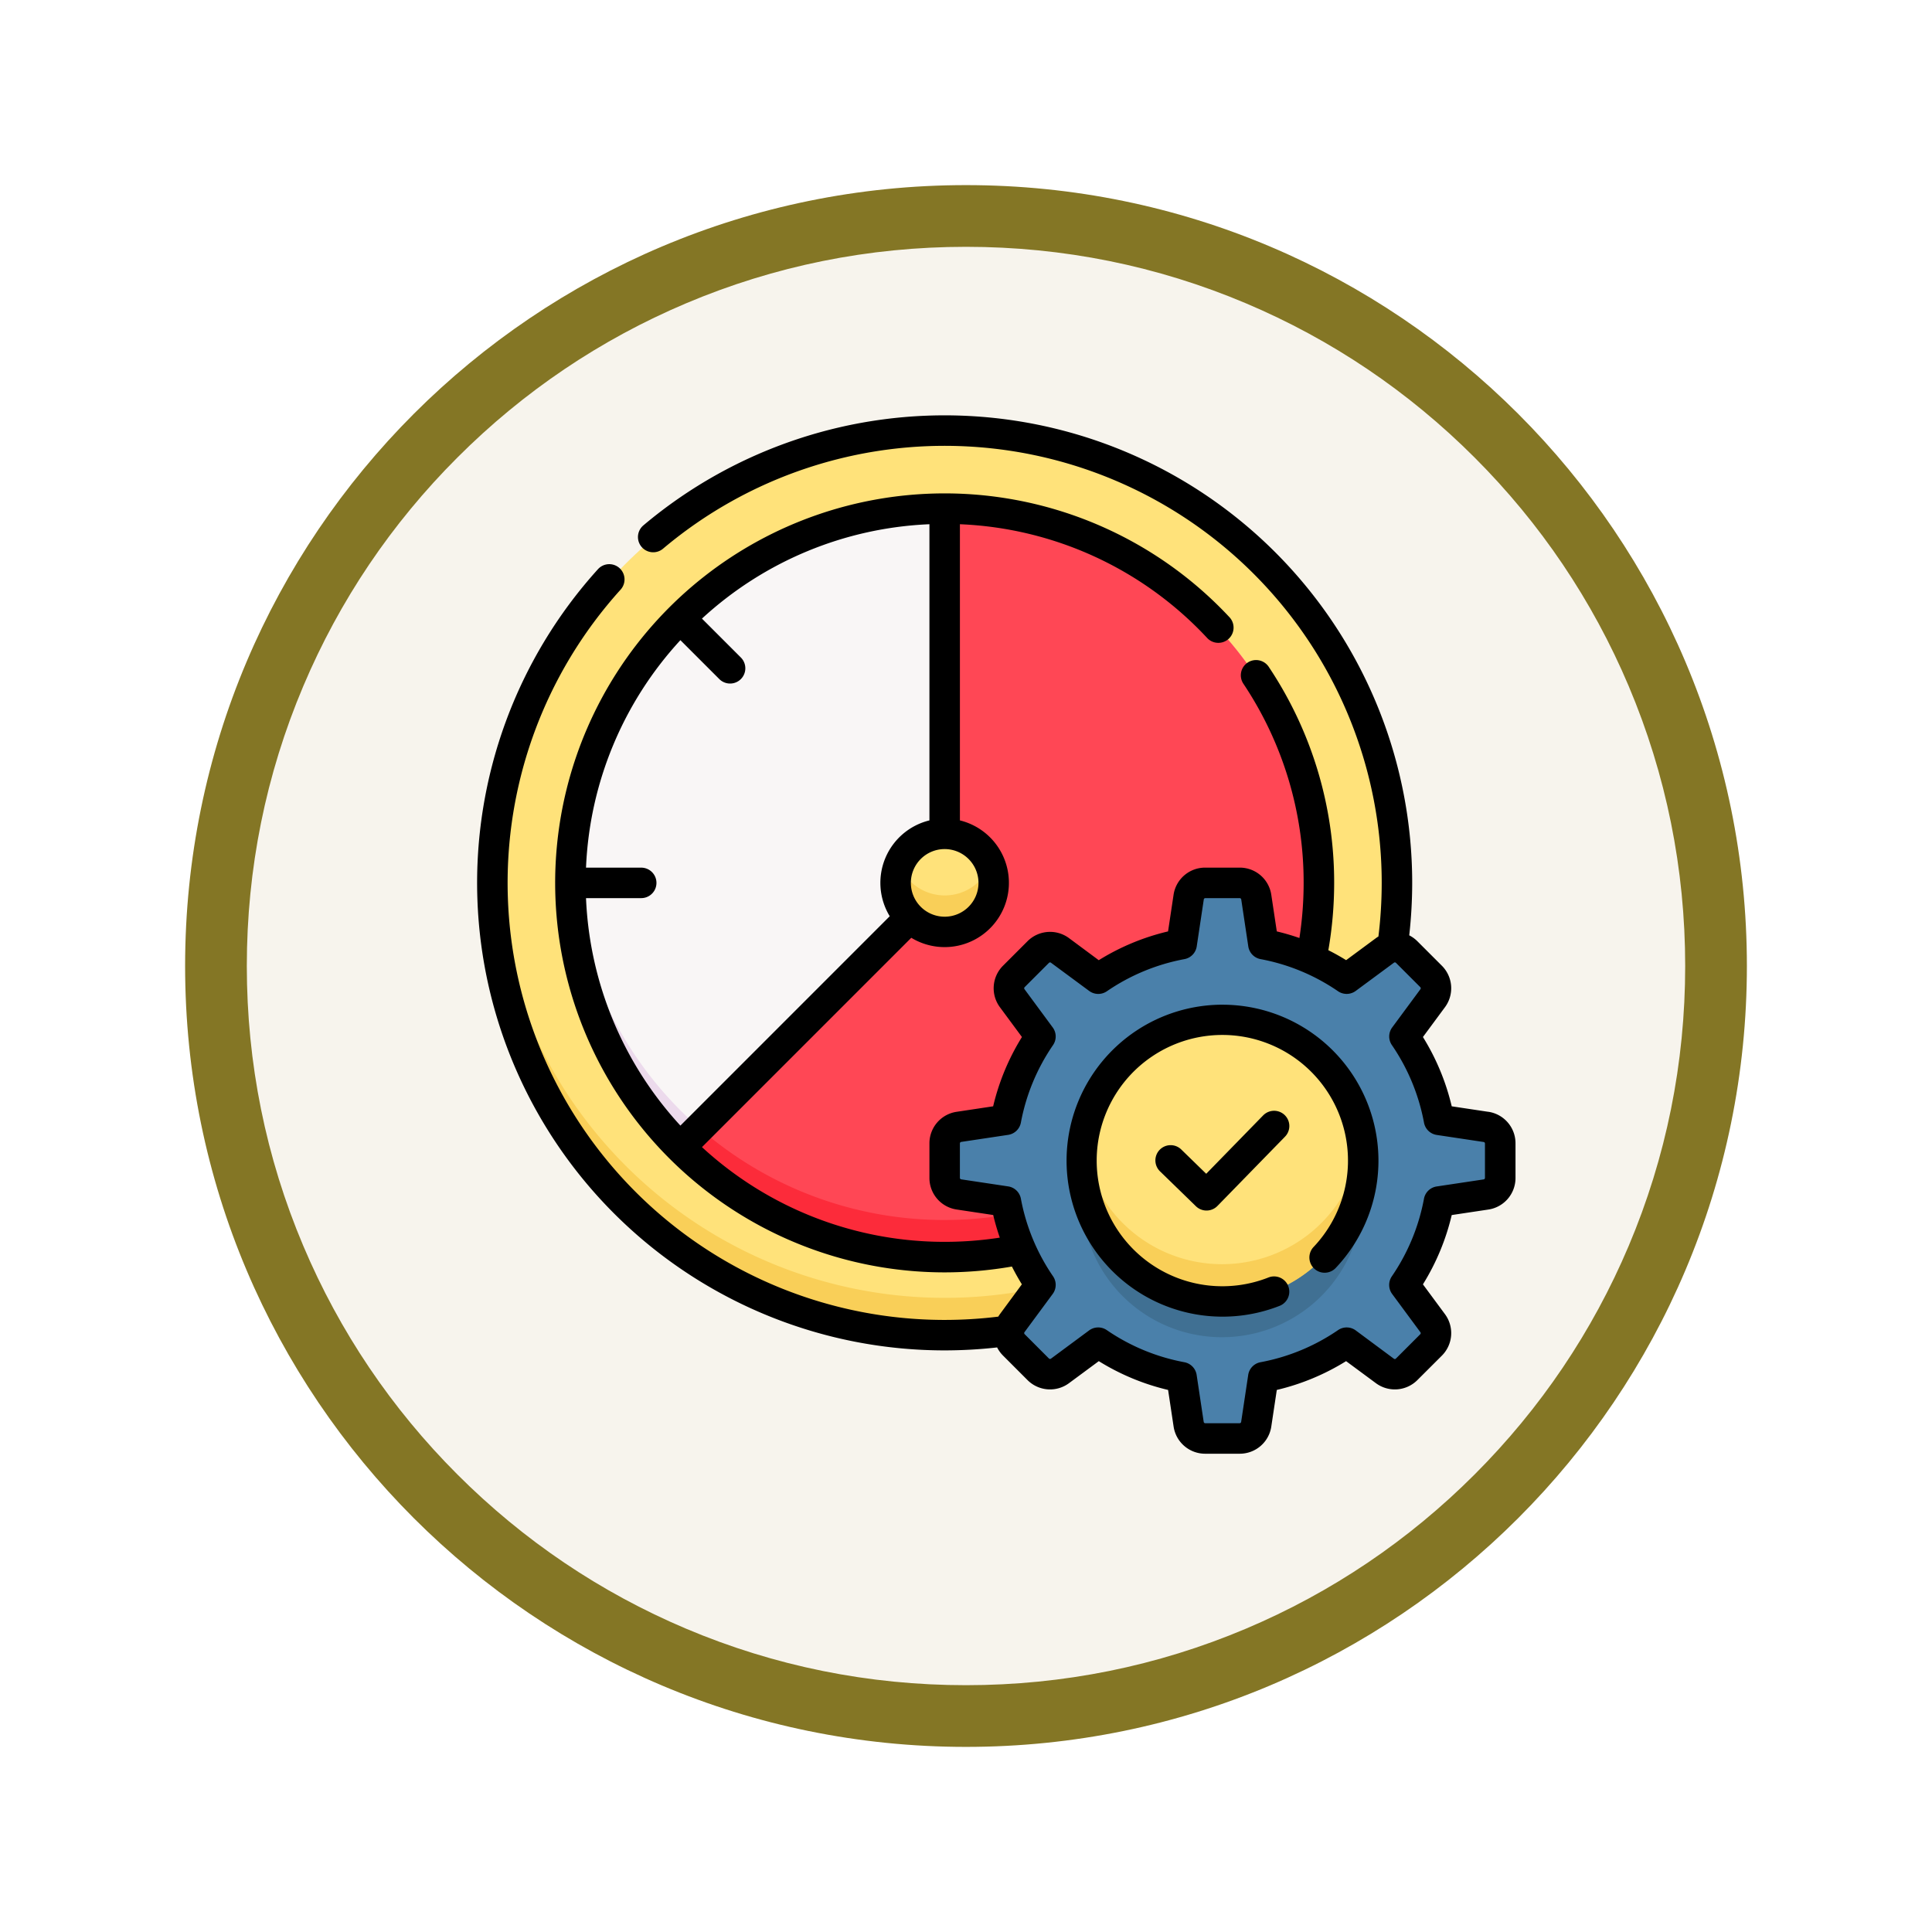 <svg xmlns="http://www.w3.org/2000/svg" xmlns:xlink="http://www.w3.org/1999/xlink" width="93.934" height="93.934" viewBox="0 0 93.934 93.934">
  <defs>
    <filter id="Trazado_982547" x="0" y="0" width="93.934" height="93.934" filterUnits="userSpaceOnUse">
      <feOffset dy="3" input="SourceAlpha"/>
      <feGaussianBlur stdDeviation="3" result="blur"/>
      <feFlood flood-opacity="0.161"/>
      <feComposite operator="in" in2="blur"/>
      <feComposite in="SourceGraphic"/>
    </filter>
  </defs>
  <g id="Grupo_1219530" data-name="Grupo 1219530" transform="translate(-191.066 -5250.849)">
    <g id="Grupo_1219292" data-name="Grupo 1219292" transform="translate(-0.229 1528.849)">
      <g id="Grupo_1214594" data-name="Grupo 1214594" transform="translate(0 -1406)">
        <g id="Grupo_1214432" data-name="Grupo 1214432" transform="translate(-0.771 -2738.674)">
          <g id="Grupo_1183196" data-name="Grupo 1183196" transform="translate(1 1016.674)">
            <g id="Grupo_1179610" data-name="Grupo 1179610" transform="translate(8 4723.467)">
              <g id="Grupo_1175227" data-name="Grupo 1175227" transform="translate(-5.967 140.533)">
                <g id="Grupo_1167337" data-name="Grupo 1167337" transform="translate(198.033 1992)">
                  <g id="Grupo_1166720" data-name="Grupo 1166720">
                    <g id="Grupo_1164305" data-name="Grupo 1164305">
                      <g id="Grupo_1163948" data-name="Grupo 1163948">
                        <g id="Grupo_1158168" data-name="Grupo 1158168">
                          <g id="Grupo_1152576" data-name="Grupo 1152576">
                            <g id="Grupo_1148633" data-name="Grupo 1148633">
                              <g id="Grupo_1148525" data-name="Grupo 1148525">
                                <g transform="matrix(1, 0, 0, 1, -9, -6)" filter="url(#Trazado_982547)">
                                  <g id="Trazado_982547-2" data-name="Trazado 982547" transform="translate(9 6)" fill="#f7f4ed">
                                    <path d="M 37.967 74.434 C 33.043 74.434 28.268 73.47 23.773 71.568 C 19.43 69.732 15.53 67.102 12.181 63.753 C 8.831 60.403 6.202 56.503 4.365 52.161 C 2.464 47.666 1.5 42.89 1.5 37.967 C 1.5 33.043 2.464 28.268 4.365 23.773 C 6.202 19.43 8.831 15.53 12.181 12.181 C 15.53 8.831 19.43 6.202 23.773 4.365 C 28.268 2.464 33.043 1.5 37.967 1.5 C 42.89 1.5 47.666 2.464 52.161 4.365 C 56.503 6.202 60.403 8.831 63.753 12.181 C 67.102 15.53 69.732 19.43 71.568 23.773 C 73.47 28.268 74.434 33.043 74.434 37.967 C 74.434 42.89 73.47 47.666 71.568 52.161 C 69.732 56.503 67.102 60.403 63.753 63.753 C 60.403 67.102 56.503 69.732 52.161 71.568 C 47.666 73.47 42.89 74.434 37.967 74.434 Z" stroke="none"/>
                                    <path d="M 37.967 3 C 33.245 3 28.666 3.924 24.357 5.747 C 20.194 7.508 16.454 10.029 13.242 13.242 C 10.029 16.454 7.508 20.194 5.747 24.357 C 3.924 28.666 3 33.245 3 37.967 C 3 42.689 3.924 47.268 5.747 51.577 C 7.508 55.74 10.029 59.48 13.242 62.692 C 16.454 65.904 20.194 68.426 24.357 70.187 C 28.666 72.009 33.245 72.934 37.967 72.934 C 42.689 72.934 47.268 72.009 51.577 70.187 C 55.74 68.426 59.48 65.904 62.692 62.692 C 65.904 59.48 68.426 55.74 70.187 51.577 C 72.009 47.268 72.934 42.689 72.934 37.967 C 72.934 33.245 72.009 28.666 70.187 24.357 C 68.426 20.194 65.904 16.454 62.692 13.242 C 59.48 10.029 55.74 7.508 51.577 5.747 C 47.268 3.924 42.689 3 37.967 3 M 37.967 0 C 58.935 0 75.934 16.998 75.934 37.967 C 75.934 58.935 58.935 75.934 37.967 75.934 C 16.998 75.934 0 58.935 0 37.967 C 0 16.998 16.998 0 37.967 0 Z" stroke="none" fill="#847625"/>
                                  </g>
                                </g>
                              </g>
                            </g>
                          </g>
                        </g>
                      </g>
                    </g>
                  </g>
                </g>
              </g>
            </g>
          </g>
        </g>
      </g>
    </g>
    <g id="gerente-de-tiempo_1_" data-name="gerente-de-tiempo (1)" transform="translate(241.214 5297.949)">
      <g id="Grupo_1219528" data-name="Grupo 1219528" transform="translate(-29.897 -29.848)">
        <g id="Grupo_1219527" data-name="Grupo 1219527" transform="translate(0 0)">
          <circle id="Elipse_12037" data-name="Elipse 12037" cx="21.947" cy="21.947" r="21.947" transform="translate(3.737 3.732)" fill="#ffe27a"/>
          <path id="Trazado_1091723" data-name="Trazado 1091723" d="M29.948,242.636A21.946,21.946,0,0,1,8.02,221.577c-.012.295-.019.59-.019.887a21.947,21.947,0,0,0,43.894,0c0-.3-.008-.593-.019-.887a21.946,21.946,0,0,1-21.928,21.059Z" transform="translate(-4.264 -196.786)" fill="#f9cf58"/>
          <circle id="Elipse_12038" data-name="Elipse 12038" cx="18.16" cy="18.16" r="18.16" transform="translate(0 25.679) rotate(-45)" fill="#f9f6f6"/>
          <path id="Trazado_1091724" data-name="Trazado 1091724" d="M64.562,238.85a18.161,18.161,0,0,1-18.138-17.273q-.021.441-.022.887a18.16,18.16,0,0,0,36.321,0q0-.446-.022-.887A18.161,18.161,0,0,1,64.562,238.85Z" transform="translate(-38.879 -196.786)" fill="#ecdaec"/>
          <path id="Trazado_1091725" data-name="Trazado 1091725" d="M111.5,66.244,100.345,77.4a18.16,18.16,0,1,0,12.841-31v15.78" transform="translate(-87.503 -38.883)" fill="#ff4755"/>
          <circle id="Elipse_12039" data-name="Elipse 12039" cx="2.38" cy="2.38" r="2.38" transform="translate(23.303 23.298)" fill="#ffe27a"/>
          <path id="Trazado_1091726" data-name="Trazado 1091726" d="M208.816,223.07a2.381,2.381,0,0,1-2.209-1.493,2.38,2.38,0,1,0,4.417,0A2.38,2.38,0,0,1,208.816,223.07Z" transform="translate(-183.133 -196.786)" fill="#f9cf58"/>
          <path id="Trazado_1091727" data-name="Trazado 1091727" d="M113.186,238.85a18.09,18.09,0,0,1-11.923-4.462l-.918.918a18.16,18.16,0,0,0,31-12.841q0-.446-.022-.887A18.161,18.161,0,0,1,113.186,238.85Z" transform="translate(-87.503 -196.786)" fill="#fc2b3a"/>
        </g>
        <path id="Trazado_1091728" data-name="Trazado 1091728" d="M256.842,242.418l-2.279-.343a10.631,10.631,0,0,0-1.676-4.044l1.37-1.854a.815.815,0,0,0-.079-1.061L253,233.937a.815.815,0,0,0-1.061-.079l-1.854,1.37a10.632,10.632,0,0,0-4.044-1.676l-.343-2.279a.815.815,0,0,0-.806-.694h-1.668a.815.815,0,0,0-.806.694l-.343,2.279a10.631,10.631,0,0,0-4.044,1.676l-1.854-1.37a.815.815,0,0,0-1.061.079l-1.18,1.179a.815.815,0,0,0-.079,1.061l1.37,1.854a10.631,10.631,0,0,0-1.676,4.044l-2.279.343a.815.815,0,0,0-.694.806v1.668a.815.815,0,0,0,.694.806l2.279.343a10.631,10.631,0,0,0,1.676,4.044l-1.37,1.854a.815.815,0,0,0,.079,1.061l1.18,1.18a.815.815,0,0,0,1.061.079l1.854-1.37a10.632,10.632,0,0,0,4.044,1.676l.343,2.279a.815.815,0,0,0,.806.694h1.668a.815.815,0,0,0,.806-.694l.343-2.279a10.632,10.632,0,0,0,4.044-1.676l1.854,1.37A.815.815,0,0,0,253,254.18l1.18-1.18a.815.815,0,0,0,.079-1.061l-1.37-1.854a10.631,10.631,0,0,0,1.676-4.044l2.279-.343a.815.815,0,0,0,.694-.806v-1.668A.816.816,0,0,0,256.842,242.418Zm-12.786,8.47a6.83,6.83,0,1,1,6.83-6.83A6.83,6.83,0,0,1,244.056,250.888Z" transform="translate(-204.893 -204.899)" fill="#4a80aa"/>
        <circle id="Elipse_12040" data-name="Elipse 12040" cx="6.83" cy="6.83" r="6.83" transform="translate(32.334 32.329)" fill="#ffe27a"/>
        <path id="Trazado_1091729" data-name="Trazado 1091729" d="M304.856,384.005a6.83,6.83,0,0,0,6.83-6.83,6.9,6.9,0,0,0-.059-.887,6.828,6.828,0,0,1-13.54,0,6.82,6.82,0,0,0,6.77,7.717Z" transform="translate(-265.693 -336.242)" fill="#407093"/>
        <path id="Trazado_1091730" data-name="Trazado 1091730" d="M304.855,364.23a6.829,6.829,0,0,1-6.77-5.942,6.83,6.83,0,1,0,13.541,0A6.829,6.829,0,0,1,304.855,364.23Z" transform="translate(-265.692 -320.017)" fill="#f9cf58"/>
      </g>
      <g id="Grupo_1219529" data-name="Grupo 1219529" transform="translate(-26.949 -26.905)">
        <path id="Trazado_1091731" data-name="Trazado 1091731" d="M298.177,290.593a7.584,7.584,0,1,0,2.78,14.642.741.741,0,0,0-.543-1.379,6.109,6.109,0,1,1,2.193-1.482.741.741,0,1,0,1.076,1.02,7.584,7.584,0,0,0-5.5-12.8Z" transform="translate(-261.94 -261.94)"/>
        <path id="Trazado_1091732" data-name="Trazado 1091732" d="M49.159,33.861l-1.775-.267a11.306,11.306,0,0,0-1.4-3.369l1.067-1.444a1.549,1.549,0,0,0-.151-2.027l-1.182-1.182a1.574,1.574,0,0,0-.4-.291,22.952,22.952,0,0,0,.144-2.55A22.731,22.731,0,0,0,8.082,5.349a.741.741,0,0,0,.956,1.133A21.249,21.249,0,0,1,43.98,22.731a21.487,21.487,0,0,1-.16,2.606c-.043.026-.085.053-.126.084l-1.444,1.067q-.423-.262-.865-.484a19.1,19.1,0,0,0,.283-3.273A18.851,18.851,0,0,0,38.5,12.246a.741.741,0,1,0-1.233.821,17.374,17.374,0,0,1,2.917,9.663,17.636,17.636,0,0,1-.205,2.681,11.358,11.358,0,0,0-1.1-.321l-.267-1.775a1.548,1.548,0,0,0-1.541-1.326H35.4a1.549,1.549,0,0,0-1.541,1.326l-.267,1.775a11.3,11.3,0,0,0-3.369,1.4L28.781,25.42a1.549,1.549,0,0,0-2.027.152l-1.182,1.182a1.549,1.549,0,0,0-.151,2.027l1.067,1.444a11.3,11.3,0,0,0-1.4,3.369l-1.775.267A1.549,1.549,0,0,0,21.99,35.4v1.671a1.549,1.549,0,0,0,1.326,1.541l1.775.267a11.357,11.357,0,0,0,.321,1.1,17.636,17.636,0,0,1-2.681.205,17.388,17.388,0,0,1-11.8-4.606L21.108,25.4a3.125,3.125,0,1,0,2.364-5.707V5.293a17.392,17.392,0,0,1,12.034,5.544.741.741,0,0,0,1.084-1.01A18.937,18.937,0,1,0,22.731,41.668,19.1,19.1,0,0,0,26,41.384q.223.441.484.865L25.42,43.694c-.03.041-.058.083-.084.126a21.49,21.49,0,0,1-2.606.16A21.249,21.249,0,0,1,6.974,8.474a.741.741,0,0,0-1.1-.995A22.731,22.731,0,0,0,22.731,45.461a22.953,22.953,0,0,0,2.55-.144,1.573,1.573,0,0,0,.291.4L26.754,46.9a1.549,1.549,0,0,0,2.027.151l1.444-1.067a11.3,11.3,0,0,0,3.369,1.4l.267,1.775A1.549,1.549,0,0,0,35.4,50.485h1.671a1.549,1.549,0,0,0,1.541-1.326l.267-1.775a11.3,11.3,0,0,0,3.369-1.4l1.444,1.067a1.549,1.549,0,0,0,2.027-.151L46.9,45.721a1.549,1.549,0,0,0,.151-2.027l-1.067-1.444a11.3,11.3,0,0,0,1.4-3.369l1.775-.267a1.549,1.549,0,0,0,1.326-1.541V35.4a1.548,1.548,0,0,0-1.326-1.541ZM24.375,22.731a1.644,1.644,0,1,1-1.644-1.644A1.646,1.646,0,0,1,24.375,22.731Zm-19.082.741H7.977a.741.741,0,1,0,0-1.482H5.293A17.388,17.388,0,0,1,9.882,10.93l1.892,1.892a.741.741,0,0,0,1.048-1.048L10.93,9.882A17.388,17.388,0,0,1,21.99,5.293v14.4a3.124,3.124,0,0,0-1.93,4.659L9.882,34.532a17.388,17.388,0,0,1-4.589-11.06ZM49,37.073a.075.075,0,0,1-.065.075l-2.283.343a.741.741,0,0,0-.618.6,9.86,9.86,0,0,1-1.562,3.77.741.741,0,0,0,.016.858l1.372,1.858a.075.075,0,0,1-.007.1l-1.182,1.182a.075.075,0,0,1-.1.007L42.717,44.49a.741.741,0,0,0-.858-.016,9.858,9.858,0,0,1-3.77,1.562.741.741,0,0,0-.6.618l-.343,2.283a.075.075,0,0,1-.075.065H35.4a.075.075,0,0,1-.075-.065l-.343-2.283a.741.741,0,0,0-.6-.618,9.861,9.861,0,0,1-3.77-1.562.741.741,0,0,0-.858.016L27.9,45.862a.077.077,0,0,1-.1-.007L26.62,44.673a.076.076,0,0,1-.007-.1l1.372-1.858A.741.741,0,0,0,28,41.858a9.86,9.86,0,0,1-1.563-3.77.741.741,0,0,0-.618-.6l-2.283-.343a.076.076,0,0,1-.065-.075V35.4a.075.075,0,0,1,.065-.075l2.283-.343a.741.741,0,0,0,.618-.6A9.86,9.86,0,0,1,28,30.617a.741.741,0,0,0-.016-.858L26.613,27.9a.076.076,0,0,1,.007-.1L27.8,26.62a.076.076,0,0,1,.1-.007l1.858,1.372a.741.741,0,0,0,.858.016,9.86,9.86,0,0,1,3.77-1.563.741.741,0,0,0,.6-.618l.343-2.283a.076.076,0,0,1,.075-.065h1.671a.075.075,0,0,1,.075.065l.343,2.283a.741.741,0,0,0,.6.618A9.86,9.86,0,0,1,41.858,28a.741.741,0,0,0,.858-.016l1.858-1.372a.076.076,0,0,1,.1.007L45.855,27.8a.076.076,0,0,1,.007.1L44.49,29.758a.741.741,0,0,0-.016.858,9.86,9.86,0,0,1,1.562,3.77.741.741,0,0,0,.618.6l2.283.343A.076.076,0,0,1,49,35.4v1.671Z" transform="translate(0)"/>
        <path id="Trazado_1091733" data-name="Trazado 1091733" d="M339.782,343.135l-2.768,2.838-1.2-1.168a.741.741,0,1,0-1.033,1.062l1.732,1.684a.741.741,0,0,0,1.047-.014l3.285-3.368a.741.741,0,0,0-1.061-1.035Z" transform="translate(-301.567 -309.099)"/>
      </g>
    </g>
  </g>
</svg>
